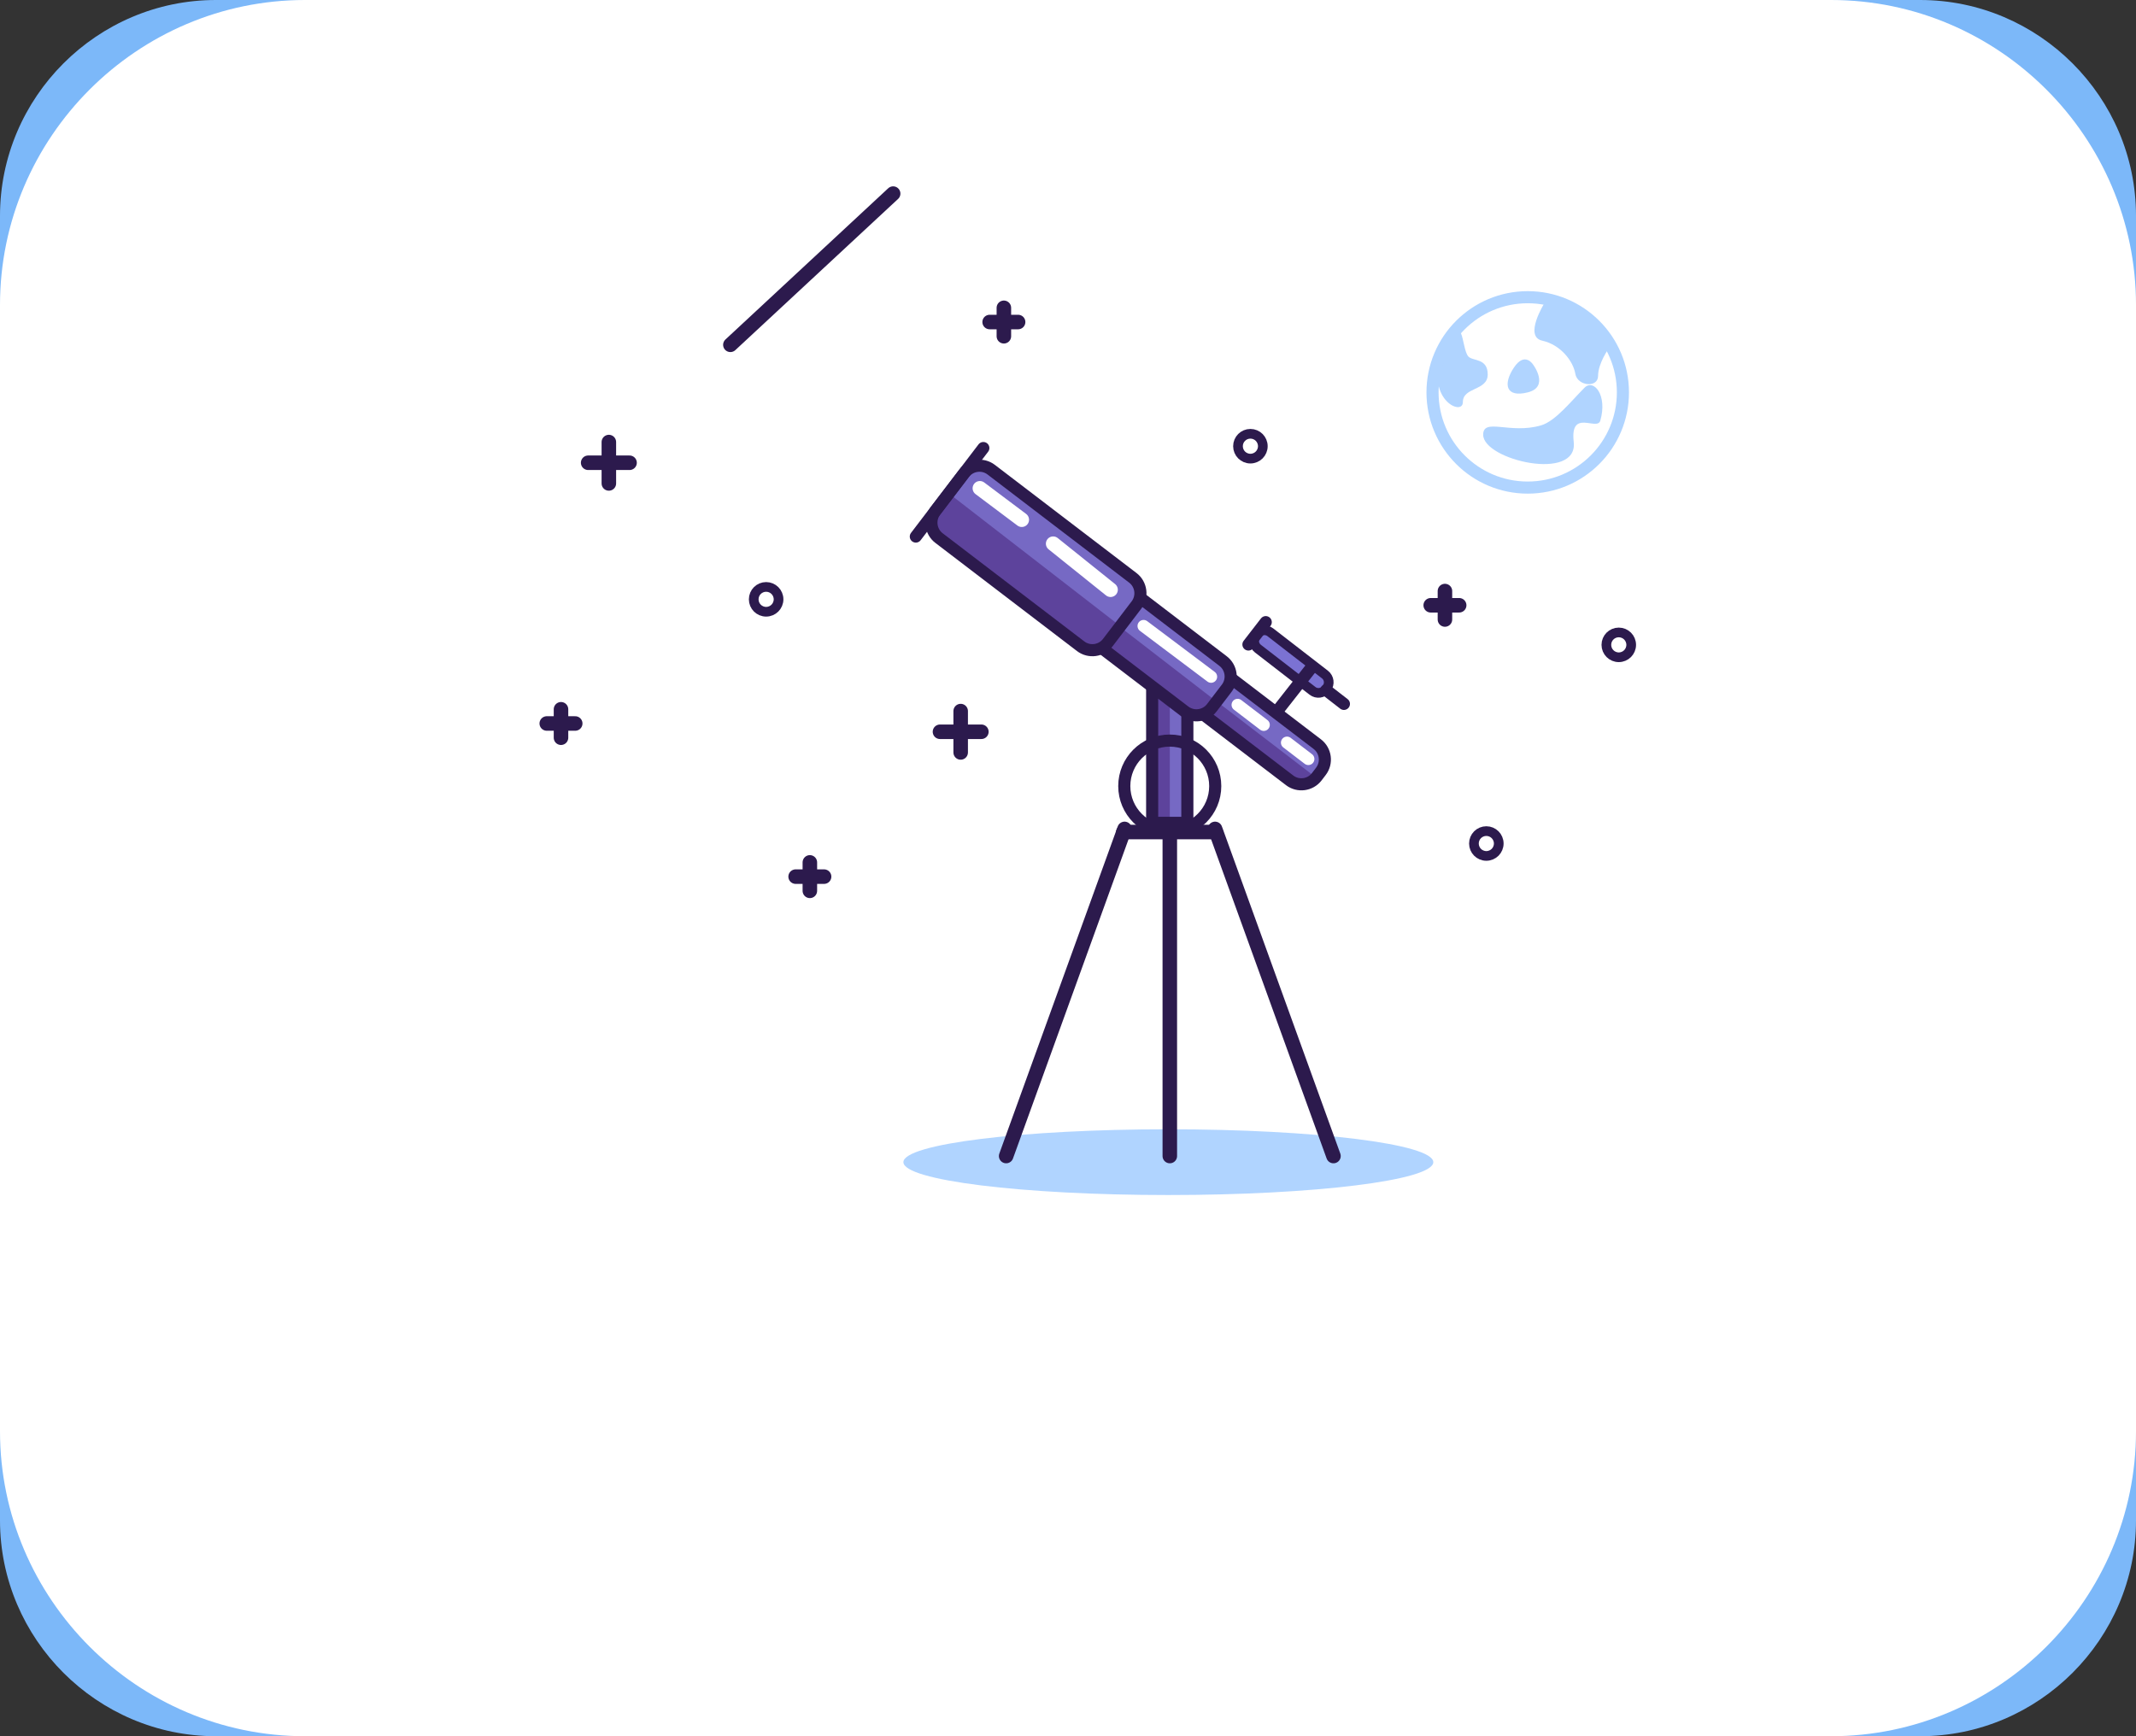 <?xml version="1.0" encoding="utf-8"?>
<!-- Generator: Adobe Illustrator 16.0.0, SVG Export Plug-In . SVG Version: 6.00 Build 0)  -->
<!DOCTYPE svg PUBLIC "-//W3C//DTD SVG 1.1//EN" "http://www.w3.org/Graphics/SVG/1.1/DTD/svg11.dtd">
<svg version="1.1" id="Layer_1" xmlns="http://www.w3.org/2000/svg" xmlns:xlink="http://www.w3.org/1999/xlink" x="0px" y="0px"
	 width="441.212px" height="358.662px" viewBox="0 0 441.212 358.662" enable-background="new 0 0 441.212 358.662"
	 xml:space="preserve">
<rect x="0" y="0" width="441.212" height="358.662" fill="#333333" stroke="none"/>
<g>
	<path fill="#7CB8F9" d="M441.212,314.066c0,24.527-20.068,44.596-44.596,44.596H44.596C20.068,358.662,0,338.594,0,314.066V44.596
		C0,20.068,20.068,0,44.596,0h352.021c24.527,0,44.596,20.068,44.596,44.596V314.066z"/>
</g>
<g>
	<path fill="#FFFFFF" d="M441.212,295.662c0,34.65-28.35,63-63,63H63c-34.65,0-63-28.35-63-63V63C0,28.35,28.35,0,63,0h315.212
		c34.65,0,63,28.35,63,63V295.662z"/>
</g>
<ellipse fill="#B0D4FF" cx="241.334" cy="240.074" rx="54.728" ry="6.791"/>
<rect x="237.99" y="142.254" fill="#7669C4" width="7.27" height="27.732"/>
<line fill="none" stroke="#2C1A4D" stroke-width="3" stroke-linecap="round" stroke-miterlimit="10" x1="250.984" y1="171.232" x2="275.441" y2="238.811"/>
<line fill="none" stroke="#2C1A4D" stroke-width="3" stroke-linecap="round" stroke-miterlimit="10" x1="232.289" y1="171.232" x2="207.83" y2="238.811"/>
<line fill="none" stroke="#2C1A4D" stroke-width="3" stroke-linecap="round" stroke-miterlimit="10" x1="241.636" y1="171.232" x2="241.636" y2="238.811"/>
<g>
	<path fill="#7669C4" d="M272.099,153.723c1.748,1.336,2.086,3.859,0.752,5.609l-0.854,1.119c-1.334,1.748-3.857,2.088-5.605,0.752
		l-19.227-14.682c-1.748-1.334-2.088-3.859-0.754-5.607l0.854-1.121c1.334-1.748,3.857-2.088,5.605-0.752L272.099,153.723z"/>
</g>
<g>
	<path fill="#5D439C" d="M246.318,141.066c-1.207,1.74-0.852,4.158,0.848,5.455l19.227,14.682c1.686,1.287,4.082,1.006,5.447-0.584
		L246.318,141.066z"/>
</g>
<g>
	<path fill="none" stroke="#2C1A4D" stroke-width="2.5" stroke-linecap="round" stroke-miterlimit="10" d="M272.099,153.723
		c1.748,1.336,2.086,3.859,0.752,5.609l-0.854,1.119c-1.334,1.748-3.857,2.088-5.605,0.752l-19.227-14.682
		c-1.748-1.334-2.088-3.859-0.754-5.607l0.854-1.121c1.334-1.748,3.857-2.088,5.605-0.752L272.099,153.723z"/>
</g>
<g>
	<path fill="#7B72D3" d="M273.687,139.348c0.869,0.672,1.035,1.939,0.369,2.814l-0.145,0.189c-0.668,0.875-1.926,1.041-2.795,0.367
		l-11.285-8.73c-0.869-0.672-1.035-1.939-0.369-2.814l0.146-0.191c0.668-0.875,1.926-1.041,2.795-0.367L273.687,139.348z"/>
	<path fill="none" stroke="#2C1A4D" stroke-width="2" stroke-linecap="round" stroke-miterlimit="10" d="M273.687,139.348
		c0.869,0.672,1.035,1.939,0.369,2.814l-0.145,0.189c-0.668,0.875-1.926,1.041-2.795,0.367l-11.285-8.73
		c-0.869-0.672-1.035-1.939-0.369-2.814l0.146-0.191c0.668-0.875,1.926-1.041,2.795-0.367L273.687,139.348z"/>
</g>
<g>
	<path fill="#7669C4" d="M252.638,136.561c1.748,1.336,2.088,3.859,0.754,5.609l-3.074,4.029c-1.334,1.748-3.855,2.088-5.604,0.752
		l-19.229-14.68c-1.748-1.336-2.086-3.859-0.752-5.609l3.074-4.029c1.334-1.75,3.855-2.088,5.604-0.754L252.638,136.561z"/>
</g>
<g>
	
		<line fill="none" stroke="#FFFFFF" stroke-width="2.5" stroke-linecap="round" stroke-miterlimit="10" x1="236.214" y1="129.314" x2="250.162" y2="139.799"/>
</g>
<g>
	
		<line fill="none" stroke="#FFFFFF" stroke-width="2.5" stroke-linecap="round" stroke-miterlimit="10" x1="265.839" y1="153.414" x2="270.253" y2="156.791"/>
</g>
<g>
	
		<line fill="none" stroke="#FFFFFF" stroke-width="2.5" stroke-linecap="round" stroke-miterlimit="10" x1="255.64" y1="145.609" x2="261.041" y2="149.74"/>
</g>
<g>
	
		<line fill="#FFFFFF" stroke="#2C1A4D" stroke-width="3" stroke-linecap="round" stroke-miterlimit="10" x1="125.765" y1="91.318" x2="125.765" y2="99.867"/>
	
		<line fill="#FFFFFF" stroke="#2C1A4D" stroke-width="3" stroke-linecap="round" stroke-miterlimit="10" x1="121.49" y1="95.594" x2="130.04" y2="95.594"/>
</g>
<g>
	
		<line fill="#FFFFFF" stroke="#2C1A4D" stroke-width="3" stroke-linecap="round" stroke-miterlimit="10" x1="198.437" y1="146.891" x2="198.437" y2="155.439"/>
	
		<line fill="#FFFFFF" stroke="#2C1A4D" stroke-width="3" stroke-linecap="round" stroke-miterlimit="10" x1="194.162" y1="151.166" x2="202.712" y2="151.166"/>
</g>
<g>
	
		<line fill="#FFFFFF" stroke="#2C1A4D" stroke-width="3" stroke-linecap="round" stroke-miterlimit="10" x1="115.88" y1="146.518" x2="115.88" y2="152.395"/>
	
		<line fill="#FFFFFF" stroke="#2C1A4D" stroke-width="3" stroke-linecap="round" stroke-miterlimit="10" x1="112.94" y1="149.455" x2="118.818" y2="149.455"/>
</g>
<g>
	
		<line fill="#FFFFFF" stroke="#2C1A4D" stroke-width="3" stroke-linecap="round" stroke-miterlimit="10" x1="298.466" y1="122.098" x2="298.466" y2="127.975"/>
	
		<line fill="#FFFFFF" stroke="#2C1A4D" stroke-width="3" stroke-linecap="round" stroke-miterlimit="10" x1="295.529" y1="125.035" x2="301.406" y2="125.035"/>
</g>
<g>
	
		<line fill="#FFFFFF" stroke="#2C1A4D" stroke-width="3" stroke-linecap="round" stroke-miterlimit="10" x1="167.284" y1="178.15" x2="167.284" y2="184.027"/>
	
		<line fill="#FFFFFF" stroke="#2C1A4D" stroke-width="3" stroke-linecap="round" stroke-miterlimit="10" x1="164.345" y1="181.09" x2="170.223" y2="181.09"/>
</g>
<g>
	
		<line fill="#FFFFFF" stroke="#2C1A4D" stroke-width="3" stroke-linecap="round" stroke-miterlimit="10" x1="207.36" y1="63.586" x2="207.36" y2="69.463"/>
	
		<line fill="#FFFFFF" stroke="#2C1A4D" stroke-width="3" stroke-linecap="round" stroke-miterlimit="10" x1="204.421" y1="66.523" x2="210.299" y2="66.523"/>
</g>
<line fill="none" stroke="#2C1A4D" stroke-width="2.5" stroke-linecap="round" stroke-miterlimit="10" x1="264.177" y1="146.449" x2="270.996" y2="137.76"/>
<line fill="none" stroke="#2C1A4D" stroke-width="2.5" stroke-linecap="round" stroke-miterlimit="10" x1="257.875" y1="133.139" x2="261.453" y2="128.518"/>
<circle fill="#FFFFFF" stroke="#2C1A4D" stroke-width="2" stroke-linecap="round" stroke-miterlimit="10" cx="258.284" cy="92.174" r="2.565"/>
<circle fill="#FFFFFF" stroke="#2C1A4D" stroke-width="2" stroke-linecap="round" stroke-miterlimit="10" cx="158.253" cy="123.807" r="2.565"/>
<circle fill="#FFFFFF" stroke="#2C1A4D" stroke-width="2" stroke-linecap="round" stroke-miterlimit="10" cx="307.017" cy="174.25" r="2.564"/>
<circle fill="#FFFFFF" stroke="#2C1A4D" stroke-width="2" stroke-linecap="round" stroke-miterlimit="10" cx="334.375" cy="133.211" r="2.565"/>
<line fill="none" stroke="#2C1A4D" stroke-width="3" stroke-linecap="round" stroke-miterlimit="10" x1="232.033" y1="171.881" x2="251.138" y2="171.881"/>
<line fill="none" stroke="#2C1A4D" stroke-width="2.5" stroke-linecap="round" stroke-miterlimit="10" x1="273.947" y1="142.574" x2="277.599" y2="145.408"/>
<path fill="#B0D4FF" d="M318.986,62.678c0,0-4.273,6.84-0.428,7.693c3.848,0.855,6.412,4.275,6.84,6.84s4.703,2.992,4.703,0.428
	s2.137-5.557,2.137-5.557S327.964,62.25,318.986,62.678z"/>
<path fill="#B0D4FF" d="M325.068,91.293c0.947,8.311-18.703,3.748-18.703-1.488c0-3.572,5.57-0.055,11.961-1.936
	c2.977-0.879,6.133-4.936,8.986-7.789c1.865-1.867,4.781,1.512,3.244,6.82C329.917,89.109,324.273,84.33,325.068,91.293z"/>
<path fill="#B0D4FF" d="M303.312,73.65c0.928,0.996,3.99,0.283,3.99,3.703s-5.131,2.566-5.131,5.701
	c0,3.133-8.264-0.855-3.988-10.545C302.457,62.82,301.759,71.98,303.312,73.65z"/>
<circle fill="none" stroke="#B0D4FF" stroke-width="2.5" stroke-linecap="round" stroke-miterlimit="10" cx="315.566" cy="81.059" r="19.664"/>
<path fill="#B0D4FF" d="M316.707,75.359c0,0,3.42,4.559-1.141,5.699c-4.559,1.141-5.129-1.709-2.85-5.129
	S316.707,75.359,316.707,75.359z"/>
<g>
	<rect x="237.99" y="142.254" fill="#5D439C" width="3.646" height="27.732"/>
</g>
<rect x="237.99" y="143.068" fill="none" stroke="#2C1A4D" stroke-width="2.5" stroke-linecap="round" stroke-miterlimit="10" width="7.27" height="26.918"/>
<g>
	<path fill="#5D439C" d="M225.818,125.242l-1.084,1.42c-1.334,1.75-0.996,4.273,0.752,5.609l19.229,14.68
		c1.748,1.336,4.27,0.996,5.604-0.752l0.975-1.279L225.818,125.242z"/>
</g>
<g>
	<path fill="none" stroke="#2C1A4D" stroke-width="2.5" stroke-linecap="round" stroke-miterlimit="10" d="M252.638,136.561
		c1.748,1.336,2.088,3.859,0.754,5.609l-3.074,4.029c-1.334,1.748-3.855,2.088-5.604,0.752l-19.229-14.68
		c-1.748-1.336-2.086-3.859-0.752-5.609l3.074-4.029c1.334-1.75,3.855-2.088,5.604-0.754L252.638,136.561z"/>
</g>
<g>
	<path fill="#7669C4" d="M233.998,119.367c1.748,1.334,2.088,3.859,0.754,5.607l-5.926,7.771c-1.334,1.75-3.857,2.088-5.605,0.754
		l-29.259-22.344c-1.748-1.334-2.087-3.859-0.753-5.607l5.927-7.771c1.334-1.75,3.856-2.088,5.604-0.754L233.998,119.367z"/>
</g>
<g>
	<path fill="#5D439C" d="M195.506,101.543l-2.298,4.006c-1.334,1.748-0.995,4.273,0.753,5.607L223.22,133.5
		c1.748,1.334,4.271,0.996,5.605-0.754l2.115-3.766L195.506,101.543z"/>
</g>
<g>
	<path fill="none" stroke="#2C1A4D" stroke-width="2.5" stroke-linecap="round" stroke-miterlimit="10" d="M233.998,119.367
		c1.748,1.334,2.088,3.859,0.754,5.607l-5.926,7.771c-1.334,1.75-3.857,2.088-5.605,0.754l-29.259-22.344
		c-1.748-1.334-2.087-3.859-0.753-5.607l5.927-7.771c1.334-1.75,3.856-2.088,5.604-0.754L233.998,119.367z"/>
</g>
<g>
	
		<line fill="none" stroke="#FFFFFF" stroke-width="3" stroke-linecap="round" stroke-miterlimit="10" x1="217.539" y1="112.312" x2="229.398" y2="121.826"/>
</g>
<g>
	
		<line fill="none" stroke="#FFFFFF" stroke-width="3" stroke-linecap="round" stroke-miterlimit="10" x1="202.402" y1="100.867" x2="211.059" y2="107.365"/>
</g>
<line fill="none" stroke="#2C1A4D" stroke-width="2.5" stroke-linecap="round" stroke-miterlimit="10" x1="189.172" y1="110.84" x2="203.119" y2="92.553"/>
<circle fill="none" stroke="#2C1A4D" stroke-width="2.5" stroke-linecap="round" stroke-miterlimit="10" cx="241.625" cy="162.383" r="9.394"/>
<line fill="#FFFFFF" stroke="#2C1A4D" stroke-width="3" stroke-linecap="round" stroke-miterlimit="10" x1="184.488" y1="39.993" x2="150.868" y2="71.23"/>
</svg>
